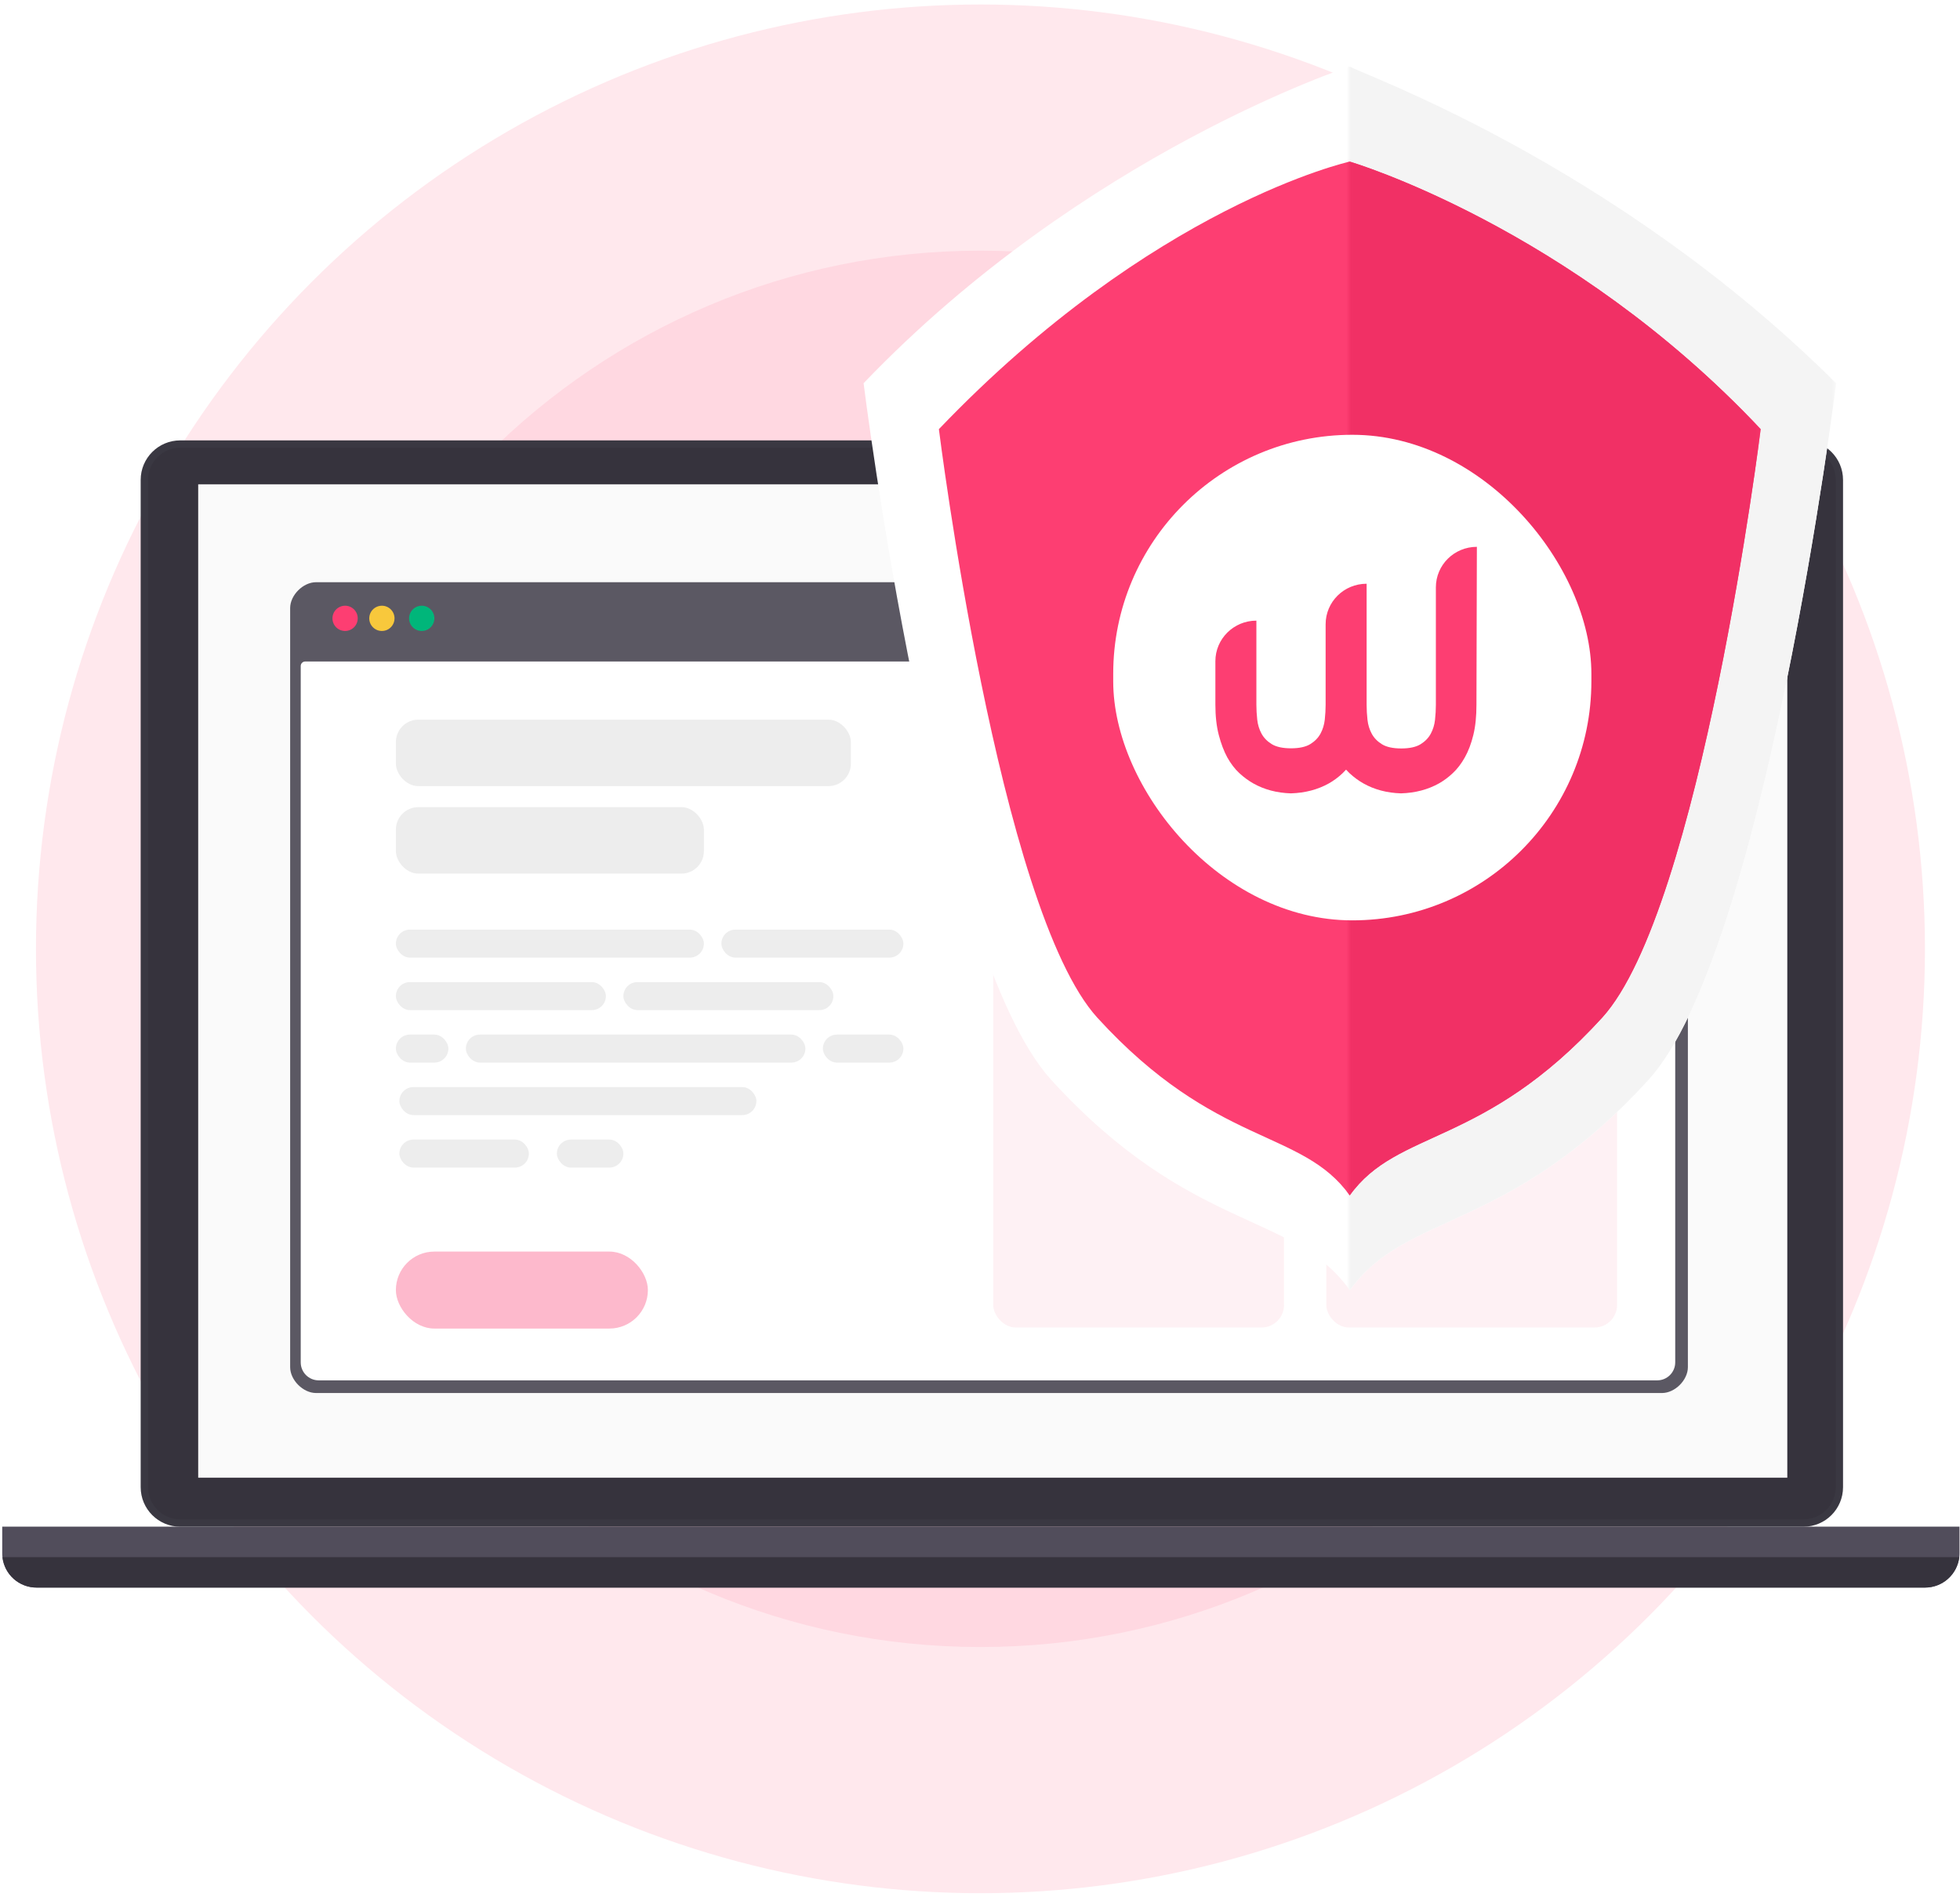 <svg width="436" height="422" viewBox="0 0 436 422" fill="none" xmlns="http://www.w3.org/2000/svg">
<circle cx="218.102" cy="211.102" r="210.102" fill="#FFE8ED"/>
<path d="M218.102 366.434C303.89 366.434 373.434 296.89 373.434 211.102C373.434 125.315 303.89 55.77 218.102 55.77C132.315 55.77 62.77 125.315 62.77 211.102C62.77 296.89 132.315 366.434 218.102 366.434Z" fill="#FFD8E1"/>
<path d="M401.186 97.978H40.091C35.233 97.978 31.294 101.917 31.294 106.775V330.866C31.294 335.725 35.233 339.663 40.091 339.663H401.186C406.044 339.663 409.982 335.725 409.982 330.866V106.775C409.982 101.917 406.044 97.978 401.186 97.978Z" fill="#3A3842"/>
<path d="M408.36 330.858V106.774C408.36 102.816 405.151 99.608 401.193 99.608L40.098 99.608C36.14 99.608 32.931 102.816 32.931 106.774V330.858C32.931 334.816 36.14 338.025 40.098 338.025H401.193C405.151 338.025 408.36 334.816 408.36 330.858Z" fill="#36333D"/>
<path d="M397.583 107.749H44.089V328.764H397.583V107.749Z" fill="#FAFAFA"/>
<path d="M369.711 129.531H70.302C67.423 129.531 64.544 132.41 64.544 135.289V304.164C64.544 307.043 67.423 309.922 70.302 309.922H369.711C372.59 309.922 375.469 307.043 375.469 304.164V135.289C375.469 132.41 372.59 129.531 369.711 129.531Z" fill="#5B5863"/>
<path d="M371.651 147.171H67.896C67.344 147.171 66.896 147.619 66.896 148.171V303.104C66.896 305.313 68.687 307.104 70.896 307.104H368.651C370.86 307.104 372.651 305.313 372.651 303.104V148.171C372.651 147.619 372.203 147.171 371.651 147.171Z" fill="white"/>
<rect x="88.064" y="278.453" width="56.057" height="17.129" rx="8.564" fill="#FDB9CC"/>
<rect opacity="0.2" x="220.949" y="147.171" width="64.679" height="148.173" rx="5" fill="#FDB9CC"/>
<rect opacity="0.2" x="295.036" y="147.171" width="64.679" height="148.173" rx="5" fill="#FDB9CC"/>
<rect x="88.064" y="160.107" width="101.215" height="14.793" rx="5" fill="#EDEDED"/>
<rect x="88.064" y="179.572" width="68.515" height="14.793" rx="5" fill="#EDEDED"/>
<rect x="88.064" y="206.822" width="68.515" height="6.229" rx="3.114" fill="#EDEDED"/>
<rect x="88.064" y="218.501" width="46.715" height="6.229" rx="3.114" fill="#EDEDED"/>
<rect x="138.671" y="218.501" width="46.715" height="6.229" rx="3.114" fill="#EDEDED"/>
<rect x="88.064" y="230.179" width="11.679" height="6.229" rx="3.114" fill="#EDEDED"/>
<rect x="103.635" y="230.179" width="75.522" height="6.229" rx="3.114" fill="#EDEDED"/>
<rect x="88.843" y="241.857" width="79.415" height="6.229" rx="3.114" fill="#EDEDED"/>
<rect x="88.843" y="253.536" width="28.807" height="6.229" rx="3.114" fill="#EDEDED"/>
<rect x="123.879" y="253.536" width="14.793" height="6.229" rx="3.114" fill="#EDEDED"/>
<rect x="183.05" y="230.179" width="17.907" height="6.229" rx="3.114" fill="#EDEDED"/>
<rect x="160.472" y="206.822" width="40.486" height="6.229" rx="3.114" fill="#EDEDED"/>
<path d="M96.624 137.572C96.624 138.128 96.459 138.672 96.15 139.135C95.841 139.597 95.402 139.958 94.888 140.17C94.374 140.383 93.809 140.439 93.263 140.33C92.718 140.222 92.216 139.954 91.823 139.561C91.43 139.167 91.162 138.666 91.053 138.121C90.945 137.575 91.001 137.01 91.214 136.496C91.426 135.982 91.787 135.543 92.249 135.234C92.712 134.925 93.256 134.76 93.812 134.76C94.181 134.76 94.547 134.833 94.888 134.974C95.229 135.115 95.539 135.322 95.8 135.584C96.062 135.845 96.269 136.155 96.41 136.496C96.551 136.837 96.624 137.203 96.624 137.572Z" fill="#00B67A"/>
<path d="M79.576 137.572C79.576 138.128 79.411 138.672 79.102 139.135C78.793 139.597 78.354 139.958 77.84 140.17C77.326 140.383 76.761 140.439 76.215 140.33C75.67 140.222 75.169 139.954 74.775 139.561C74.382 139.167 74.114 138.666 74.006 138.121C73.897 137.575 73.953 137.01 74.166 136.496C74.379 135.982 74.739 135.543 75.201 135.234C75.664 134.925 76.208 134.76 76.764 134.76C77.133 134.76 77.499 134.833 77.84 134.974C78.181 135.115 78.492 135.322 78.753 135.584C79.014 135.845 79.221 136.155 79.362 136.496C79.504 136.837 79.576 137.203 79.576 137.572Z" fill="#FD3E72"/>
<path d="M87.762 137.572C87.762 138.13 87.596 138.675 87.286 139.138C86.975 139.601 86.534 139.961 86.019 140.173C85.503 140.385 84.936 140.439 84.39 140.328C83.844 140.217 83.343 139.947 82.951 139.55C82.558 139.154 82.293 138.65 82.188 138.103C82.082 137.556 82.142 136.989 82.36 136.476C82.577 135.962 82.942 135.525 83.408 135.22C83.874 134.914 84.421 134.754 84.978 134.76C85.719 134.768 86.427 135.067 86.948 135.594C87.47 136.12 87.762 136.831 87.762 137.572Z" fill="#F8C83C"/>
<path d="M435.892 339.655V345.542C435.893 345.84 435.875 346.137 435.838 346.433C435.62 348.299 434.723 350.02 433.319 351.268C431.915 352.516 430.101 353.205 428.222 353.204H8.164C6.283 353.215 4.464 352.53 3.057 351.28C1.651 350.03 0.757 348.303 0.549 346.433C0.511 346.137 0.494 345.84 0.495 345.542V339.655H435.892Z" fill="#514D5B"/>
<path d="M435.838 346.434C435.62 348.3 434.723 350.02 433.319 351.269C431.915 352.517 430.101 353.206 428.222 353.204H8.165C6.283 353.216 4.464 352.53 3.057 351.28C1.651 350.03 0.757 348.304 0.549 346.434H435.838Z" fill="#36333D"/>
<g filter="url(#filter0_d)">
<path d="M408.455 81.279C408.455 81.279 392.648 207.814 366.675 236.285C335.448 270.441 312.835 265.444 300.28 283.061C287.692 265.423 265.058 270.441 233.852 236.263C207.88 207.793 192.105 81.258 192.105 81.258C241.297 29.896 300.28 10.792 300.28 10.792C301.464 11.988 358.785 31.806 408.455 81.279Z" fill="white"/>
<mask id="mask0" mask-type="alpha" maskUnits="userSpaceOnUse" x="300" y="8" width="109" height="276">
<rect x="300.038" y="8.406" width="108.414" height="275.572" fill="#C4C4C4"/>
</mask>
<g mask="url(#mask0)">
<path d="M408.449 81.277C408.449 81.277 392.641 207.811 366.669 236.282C335.442 270.438 312.829 265.442 300.274 283.058C287.686 265.42 265.051 270.438 233.846 236.26C207.873 207.79 192.098 81.255 192.098 81.255C241.291 29.893 300.274 10.79 300.274 10.79C301.458 11.985 358.779 31.804 408.449 81.277Z" fill="#F4F4F4"/>
</g>
<path d="M391.663 91.478C391.663 91.478 378.311 198.362 356.376 222.428C330.016 251.318 310.881 247.076 300.243 261.957C289.604 247.076 270.48 251.318 244.109 222.428C222.175 198.362 208.855 91.478 208.855 91.478C256.578 41.596 300.243 31.953 300.243 31.953C300.243 31.953 349.231 46.372 391.663 91.478Z" fill="#FD3E72"/>
<mask id="mask1" mask-type="alpha" maskUnits="userSpaceOnUse" x="300" y="27" width="92" height="247">
<rect x="300.038" y="27.987" width="91.698" height="245.961" fill="#C4C4C4"/>
</mask>
<g mask="url(#mask1)">
<path d="M391.663 91.482C391.663 91.482 378.311 198.365 356.376 222.431C330.016 251.322 310.881 247.079 300.243 261.96C289.604 247.079 270.48 251.322 244.109 222.431C222.175 198.365 208.855 91.482 208.855 91.482C256.578 41.599 300.243 31.956 300.243 31.956C300.243 31.956 349.231 46.375 391.663 91.482Z" fill="#F13065"/>
</g>
<rect x="247.633" y="92.733" width="106.369" height="108.031" rx="53.184" fill="white"/>
<path d="M328.53 117.66C323.48 117.66 319.408 121.687 319.408 126.682V152.81C319.408 153.902 319.345 154.995 319.219 156.15C319.093 157.273 318.777 158.304 318.272 159.24C317.767 160.176 317.01 160.957 316 161.581C314.99 162.206 313.538 162.518 311.707 162.518C309.876 162.518 308.425 162.206 307.415 161.581C306.405 160.957 305.647 160.176 305.142 159.24C304.637 158.304 304.321 157.273 304.195 156.15C304.069 155.026 304.006 153.902 304.006 152.81V125.87C298.956 125.87 294.884 129.897 294.884 134.892V152.778C294.884 153.871 294.821 154.963 294.695 156.118C294.568 157.242 294.253 158.272 293.748 159.209C293.243 160.145 292.485 160.926 291.475 161.55C290.465 162.174 289.013 162.486 287.183 162.486C285.352 162.486 283.9 162.174 282.89 161.55C281.88 160.926 281.123 160.145 280.618 159.209C280.113 158.272 279.797 157.242 279.671 156.118C279.545 154.995 279.481 153.871 279.481 152.778V134.08C274.431 134.08 270.36 138.138 270.36 143.101V152.778C270.36 155.338 270.612 157.586 271.117 159.521C271.622 161.456 272.254 163.111 273.011 164.515C273.8 165.92 274.684 167.075 275.694 168.012C276.704 168.948 277.745 169.697 278.787 170.29C281.217 171.664 284.026 172.413 287.151 172.507C290.339 172.413 293.148 171.664 295.61 170.29C296.652 169.697 297.693 168.948 298.672 168.012C298.924 167.762 299.177 167.512 299.429 167.231C299.682 167.512 299.934 167.762 300.187 168.012C301.197 168.948 302.238 169.697 303.28 170.29C305.71 171.664 308.519 172.413 311.644 172.507C314.832 172.413 317.641 171.664 320.103 170.29C321.144 169.697 322.186 168.948 323.164 168.012C324.174 167.075 325.058 165.92 325.847 164.515C326.636 163.111 327.268 161.456 327.741 159.521C328.215 157.586 328.435 155.369 328.435 152.778L328.53 117.66Z" fill="#FD3E72"/>
</g>
<defs>
<filter id="filter0_d" x="178.105" y="0.79" width="244.35" height="300.271" filterUnits="userSpaceOnUse" color-interpolation-filters="sRGB">
<feFlood flood-opacity="0" result="BackgroundImageFix"/>
<feColorMatrix in="SourceAlpha" type="matrix" values="0 0 0 0 0 0 0 0 0 0 0 0 0 0 0 0 0 0 127 0" result="hardAlpha"/>
<feOffset dy="4"/>
<feGaussianBlur stdDeviation="7"/>
<feComposite in2="hardAlpha" operator="out"/>
<feColorMatrix type="matrix" values="0 0 0 0 0 0 0 0 0 0 0 0 0 0 0 0 0 0 0.25 0"/>
<feBlend mode="normal" in2="BackgroundImageFix" result="effect1_dropShadow"/>
<feBlend mode="normal" in="SourceGraphic" in2="effect1_dropShadow" result="shape"/>
</filter>
</defs>
</svg>
